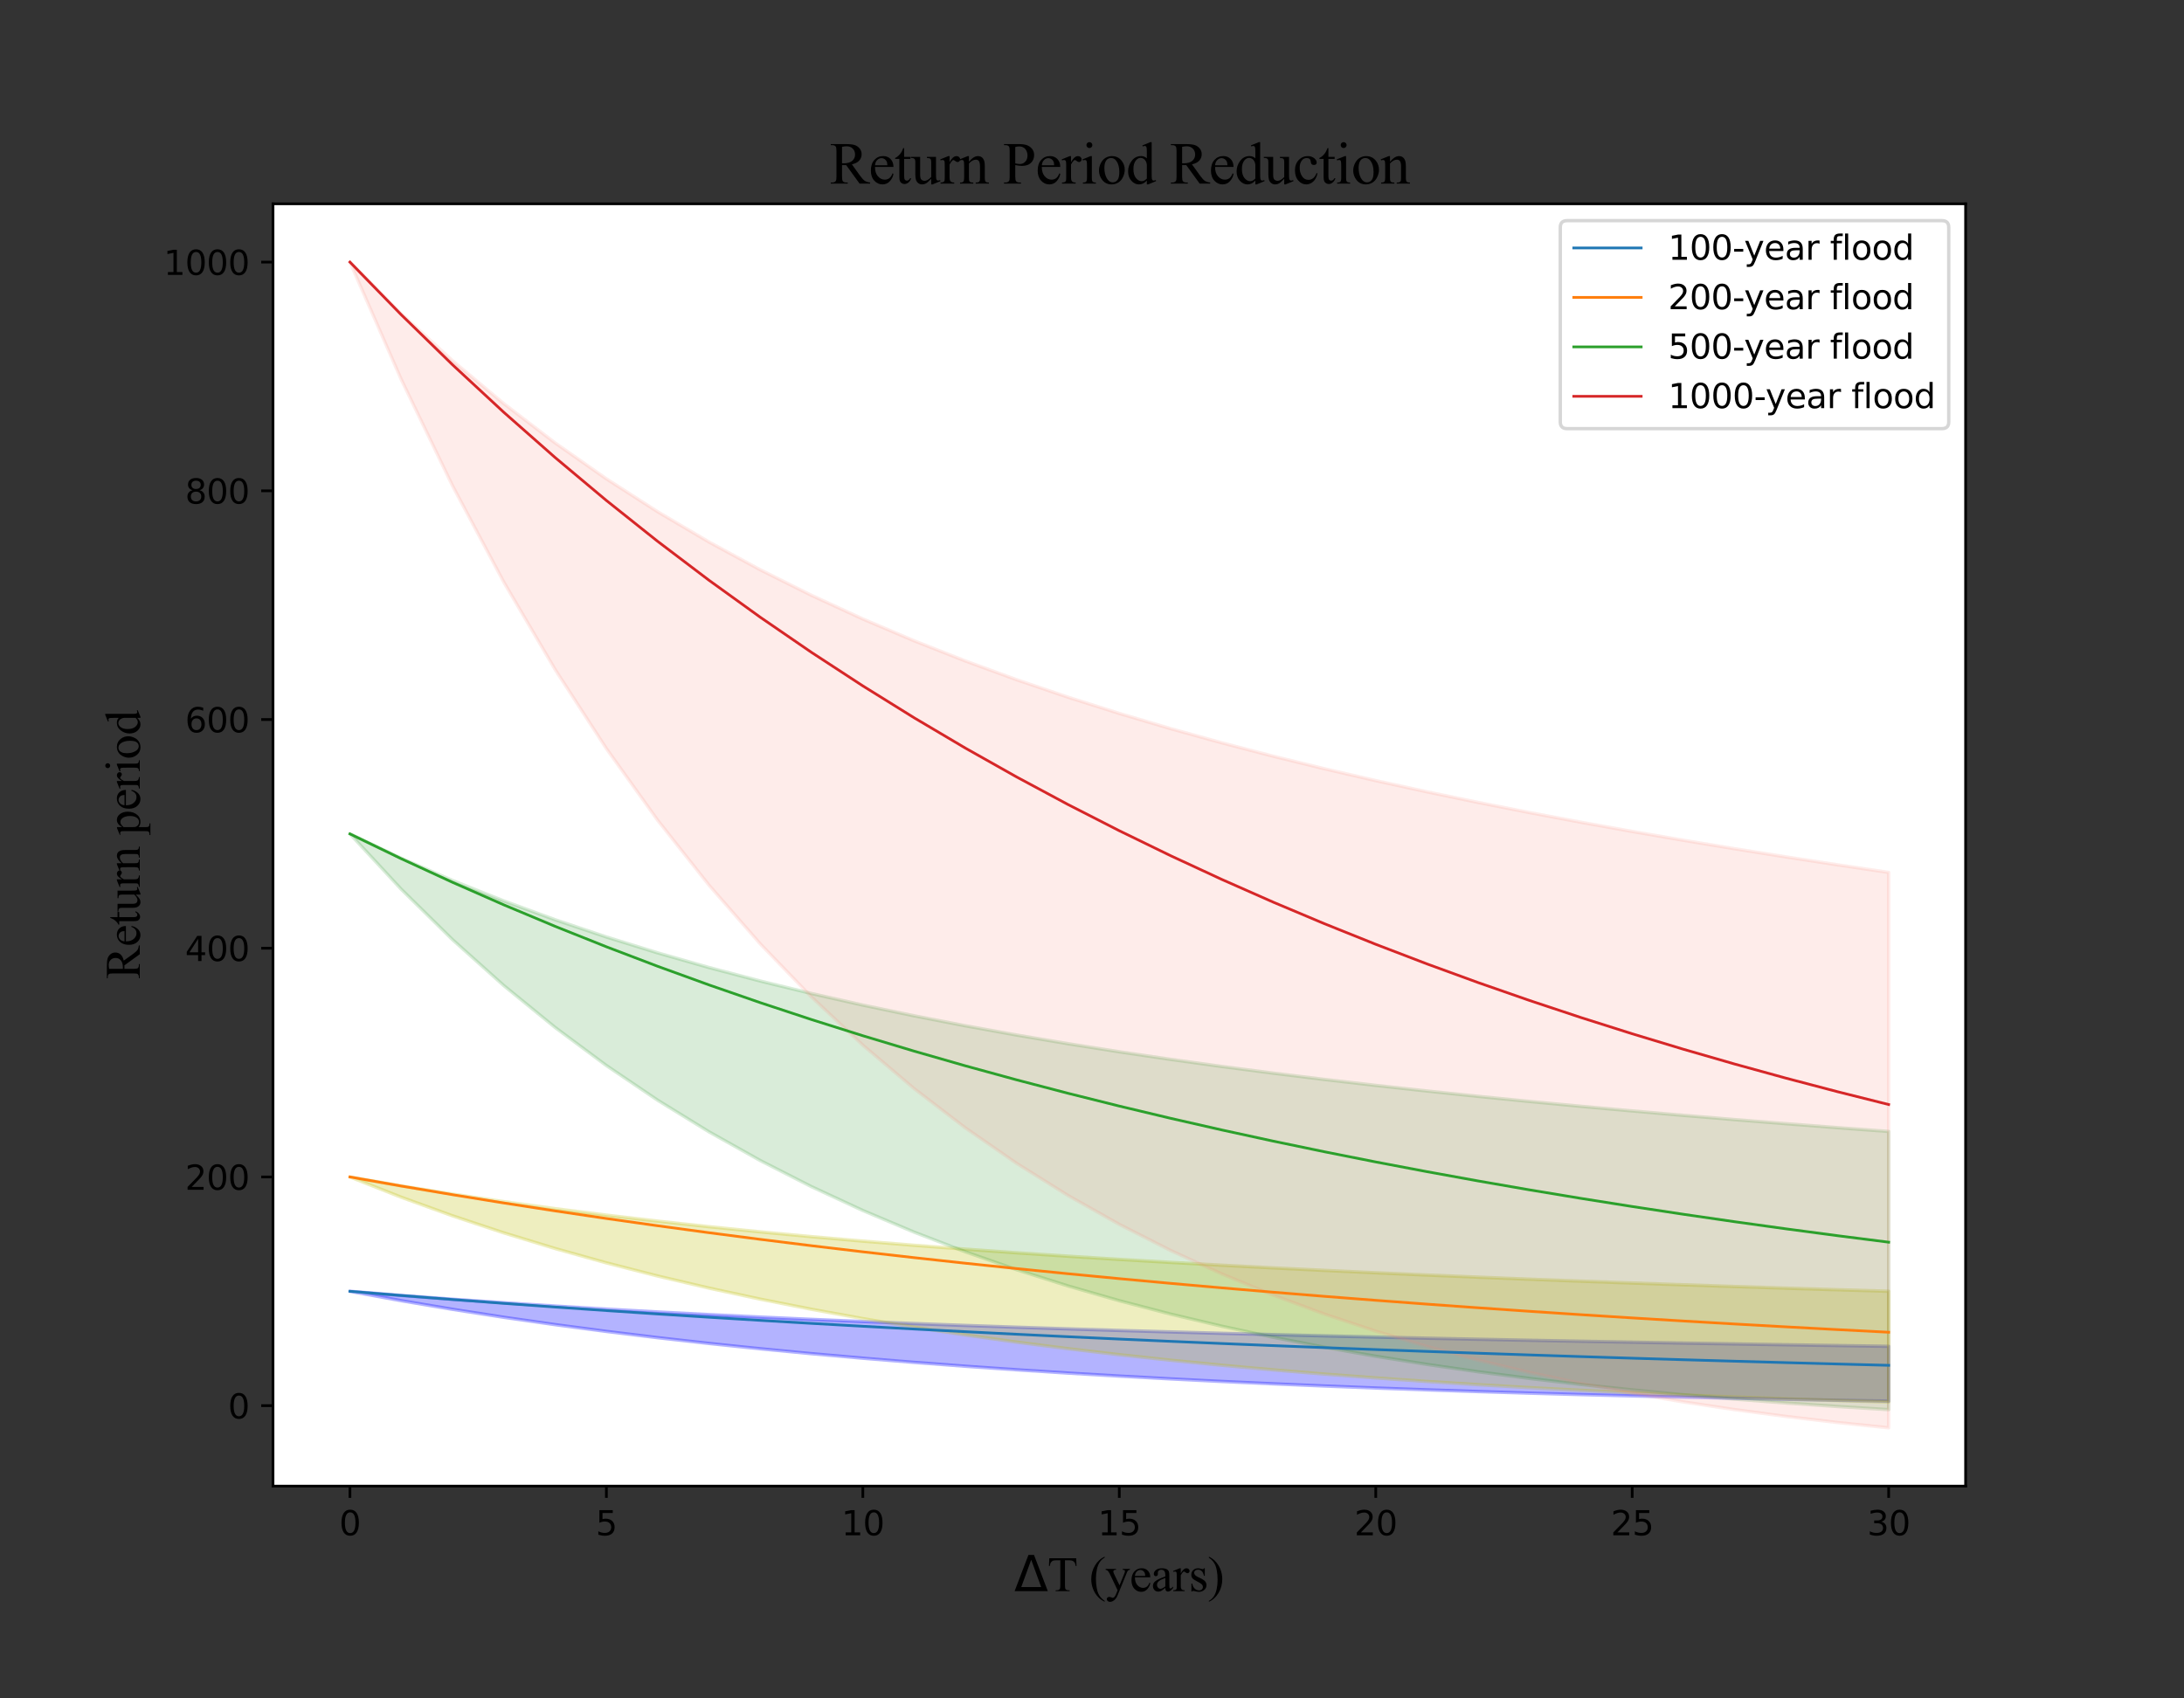 <?xml version="1.0" encoding="utf-8" standalone="no"?>
<!DOCTYPE svg PUBLIC "-//W3C//DTD SVG 1.1//EN"
  "http://www.w3.org/Graphics/SVG/1.1/DTD/svg11.dtd">
<svg height="504pt" version="1.1" viewBox="0 0 648 504" width="648pt" xmlns="http://www.w3.org/2000/svg" xmlns:xlink="http://www.w3.org/1999/xlink">
 <rect x="0" y="0" width="648" height="504" fill="#333333" stroke="none"/>
 <defs>
  <style type="text/css">*{stroke-linecap:butt;stroke-linejoin:round;}</style>
 </defs>
 <g id="figure_1">
  <g id="patch_1">
   <path d="M 0 504 
L 648 504 
L 648 0 
L 0 0 
z
" style="fill:none;"/>
  </g>
  <g id="axes_1">
   <g id="patch_2">
    <path d="M 81 441 
L 583.2 441 
L 583.2 60.48 
L 81 60.48 
z
" style="fill:#ffffff;"/>
   </g>
   <g id="PolyCollection_1">
    <defs>
     <path d="M 103.827 -120.803 
L 103.827 -120.803 
L 119.045 -118.023 
L 134.264 -115.459 
L 149.482 -113.094 
L 164.7 -110.913 
L 179.918 -108.901 
L 195.136 -107.044 
L 210.355 -105.332 
L 225.573 -103.752 
L 240.791 -102.295 
L 256.009 -100.951 
L 271.227 -99.711 
L 286.445 -98.567 
L 301.664 -97.512 
L 316.882 -96.539 
L 332.1 -95.642 
L 347.318 -94.815 
L 362.536 -94.053 
L 377.755 -93.35 
L 392.973 -92.703 
L 408.191 -92.106 
L 423.409 -91.557 
L 438.627 -91.051 
L 453.845 -90.586 
L 469.064 -90.158 
L 484.282 -89.764 
L 499.5 -89.402 
L 514.718 -89.07 
L 529.936 -88.764 
L 545.155 -88.484 
L 560.373 -88.227 
L 560.373 -104.481 
L 560.373 -104.481 
L 545.155 -104.708 
L 529.936 -104.943 
L 514.718 -105.188 
L 499.5 -105.442 
L 484.282 -105.707 
L 469.064 -105.983 
L 453.845 -106.272 
L 438.627 -106.575 
L 423.409 -106.893 
L 408.191 -107.226 
L 392.973 -107.578 
L 377.755 -107.948 
L 362.536 -108.339 
L 347.318 -108.753 
L 332.1 -109.191 
L 316.882 -109.656 
L 301.664 -110.151 
L 286.445 -110.677 
L 271.227 -111.237 
L 256.009 -111.835 
L 240.791 -112.474 
L 225.573 -113.158 
L 210.355 -113.89 
L 195.136 -114.675 
L 179.918 -115.519 
L 164.7 -116.425 
L 149.482 -117.4 
L 134.264 -118.45 
L 119.045 -119.582 
L 103.827 -120.803 
z
" id="mb4957d722b" style="stroke:#0000ff;stroke-opacity:0.3;"/>
    </defs>
    <g clip-path="url(#p653ead44ea)">
     <use style="fill:#0000ff;fill-opacity:0.3;stroke:#0000ff;stroke-opacity:0.3;" x="0" xlink:href="#mb4957d722b" y="504"/>
    </g>
   </g>
   <g id="PolyCollection_2">
    <defs>
     <path d="M 103.827 -154.738 
L 103.827 -154.738 
L 119.045 -148.722 
L 134.264 -143.204 
L 149.482 -138.143 
L 164.7 -133.501 
L 179.918 -129.243 
L 195.136 -125.338 
L 210.355 -121.756 
L 225.573 -118.472 
L 240.791 -115.46 
L 256.009 -112.699 
L 271.227 -110.168 
L 286.445 -107.848 
L 301.664 -105.722 
L 316.882 -103.774 
L 332.1 -101.99 
L 347.318 -100.357 
L 362.536 -98.861 
L 377.755 -97.493 
L 392.973 -96.241 
L 408.191 -95.097 
L 423.409 -94.051 
L 438.627 -93.096 
L 453.845 -92.224 
L 469.064 -91.428 
L 484.282 -90.703 
L 499.5 -90.043 
L 514.718 -89.442 
L 529.936 -88.896 
L 545.155 -88.399 
L 560.373 -87.949 
L 560.373 -120.816 
L 560.373 -120.816 
L 545.155 -121.269 
L 529.936 -121.739 
L 514.718 -122.227 
L 499.5 -122.734 
L 484.282 -123.263 
L 469.064 -123.815 
L 453.845 -124.393 
L 438.627 -124.999 
L 423.409 -125.636 
L 408.191 -126.305 
L 392.973 -127.012 
L 377.755 -127.758 
L 362.536 -128.547 
L 347.318 -129.385 
L 332.1 -130.274 
L 316.882 -131.221 
L 301.664 -132.23 
L 286.445 -133.308 
L 271.227 -134.461 
L 256.009 -135.696 
L 240.791 -137.021 
L 225.573 -138.445 
L 210.355 -139.977 
L 195.136 -141.627 
L 179.918 -143.407 
L 164.7 -145.33 
L 149.482 -147.408 
L 134.264 -149.658 
L 119.045 -152.095 
L 103.827 -154.738 
z
" id="m478b1452ab" style="stroke:#bfbf00;stroke-opacity:0.25;"/>
    </defs>
    <g clip-path="url(#p653ead44ea)">
     <use style="fill:#bfbf00;fill-opacity:0.25;stroke:#bfbf00;stroke-opacity:0.25;" x="0" xlink:href="#m478b1452ab" y="504"/>
    </g>
   </g>
   <g id="PolyCollection_3">
    <defs>
     <path d="M 103.827 -256.545 
L 103.827 -256.545 
L 119.045 -240.114 
L 134.264 -225.147 
L 149.482 -211.515 
L 164.7 -199.1 
L 179.918 -187.794 
L 195.136 -177.499 
L 210.355 -168.128 
L 225.573 -159.598 
L 240.791 -151.836 
L 256.009 -144.774 
L 271.227 -138.352 
L 286.445 -132.513 
L 301.664 -127.206 
L 316.882 -122.385 
L 332.1 -118.007 
L 347.318 -114.034 
L 362.536 -110.43 
L 377.755 -107.163 
L 392.973 -104.204 
L 408.191 -101.525 
L 423.409 -99.103 
L 438.627 -96.914 
L 453.845 -94.938 
L 469.064 -93.157 
L 484.282 -91.553 
L 499.5 -90.112 
L 514.718 -88.817 
L 529.936 -87.657 
L 545.155 -86.62 
L 560.373 -85.694 
L 560.373 -168.238 
L 560.373 -168.238 
L 545.155 -169.368 
L 529.936 -170.538 
L 514.718 -171.752 
L 499.5 -173.015 
L 484.282 -174.33 
L 469.064 -175.704 
L 453.845 -177.142 
L 438.627 -178.651 
L 423.409 -180.237 
L 408.191 -181.908 
L 392.973 -183.673 
L 377.755 -185.542 
L 362.536 -187.524 
L 347.318 -189.632 
L 332.1 -191.879 
L 316.882 -194.278 
L 301.664 -196.845 
L 286.445 -199.598 
L 271.227 -202.556 
L 256.009 -205.739 
L 240.791 -209.172 
L 225.573 -212.879 
L 210.355 -216.89 
L 195.136 -221.235 
L 179.918 -225.949 
L 164.7 -231.071 
L 149.482 -236.642 
L 134.264 -242.71 
L 119.045 -249.325 
L 103.827 -256.545 
z
" id="m15b327c7b4" style="stroke:#008000;stroke-opacity:0.15;"/>
    </defs>
    <g clip-path="url(#p653ead44ea)">
     <use style="fill:#008000;fill-opacity:0.15;stroke:#008000;stroke-opacity:0.15;" x="0" xlink:href="#m15b327c7b4" y="504"/>
    </g>
   </g>
   <g id="PolyCollection_4">
    <defs>
     <path d="M 103.827 -426.224 
L 103.827 -426.224 
L 119.045 -391.404 
L 134.264 -359.844 
L 149.482 -331.242 
L 164.7 -305.326 
L 179.918 -281.847 
L 195.136 -260.581 
L 210.355 -241.325 
L 225.573 -223.893 
L 240.791 -208.118 
L 256.009 -193.848 
L 271.227 -180.944 
L 286.445 -169.282 
L 301.664 -158.747 
L 316.882 -149.236 
L 332.1 -140.654 
L 347.318 -132.918 
L 362.536 -125.949 
L 377.755 -119.676 
L 392.973 -114.035 
L 408.191 -108.969 
L 423.409 -104.424 
L 438.627 -100.352 
L 453.845 -96.709 
L 469.064 -93.455 
L 484.282 -90.555 
L 499.5 -87.975 
L 514.718 -85.685 
L 529.936 -83.658 
L 545.155 -81.87 
L 560.373 -80.296 
L 560.373 -245.111 
L 560.373 -245.111 
L 545.155 -247.369 
L 529.936 -249.706 
L 514.718 -252.127 
L 499.5 -254.644 
L 484.282 -257.264 
L 469.064 -259.999 
L 453.845 -262.861 
L 438.627 -265.864 
L 423.409 -269.021 
L 408.191 -272.35 
L 392.973 -275.869 
L 377.755 -279.599 
L 362.536 -283.561 
L 347.318 -287.782 
L 332.1 -292.288 
L 316.882 -297.112 
L 301.664 -302.287 
L 286.445 -307.851 
L 271.227 -313.847 
L 256.009 -320.322 
L 240.791 -327.327 
L 225.573 -334.921 
L 210.355 -343.168 
L 195.136 -352.138 
L 179.918 -361.91 
L 164.7 -372.572 
L 149.482 -384.221 
L 134.264 -396.965 
L 119.045 -410.921 
L 103.827 -426.224 
z
" id="me552528d3c" style="stroke:#fa8072;stroke-opacity:0.15;"/>
    </defs>
    <g clip-path="url(#p653ead44ea)">
     <use style="fill:#fa8072;fill-opacity:0.15;stroke:#fa8072;stroke-opacity:0.15;" x="0" xlink:href="#me552528d3c" y="504"/>
    </g>
   </g>
   <g id="matplotlib.axis_1">
    <g id="xtick_1">
     <g id="line2d_1">
      <defs>
       <path d="M 0 0 
L 0 3.5 
" id="ma368cfa81a" style="stroke:#000000;stroke-width:0.8;"/>
      </defs>
      <g>
       <use style="stroke:#000000;stroke-width:0.8;" x="103.827" xlink:href="#ma368cfa81a" y="441"/>
      </g>
     </g>
     <g id="text_1">
      <!-- 0 -->
      <g transform="translate(100.646 455.598)scale(0.1 -0.1)">
       <defs>
        <path d="M 2034 4250 
Q 1547 4250 1301 3770 
Q 1056 3291 1056 2328 
Q 1056 1369 1301 889 
Q 1547 409 2034 409 
Q 2525 409 2770 889 
Q 3016 1369 3016 2328 
Q 3016 3291 2770 3770 
Q 2525 4250 2034 4250 
z
M 2034 4750 
Q 2819 4750 3233 4129 
Q 3647 3509 3647 2328 
Q 3647 1150 3233 529 
Q 2819 -91 2034 -91 
Q 1250 -91 836 529 
Q 422 1150 422 2328 
Q 422 3509 836 4129 
Q 1250 4750 2034 4750 
z
" id="DejaVuSans-30" transform="scale(0.016)"/>
       </defs>
       <use xlink:href="#DejaVuSans-30"/>
      </g>
     </g>
    </g>
    <g id="xtick_2">
     <g id="line2d_2">
      <g>
       <use style="stroke:#000000;stroke-width:0.8;" x="179.918" xlink:href="#ma368cfa81a" y="441"/>
      </g>
     </g>
     <g id="text_2">
      <!-- 5 -->
      <g transform="translate(176.737 455.598)scale(0.1 -0.1)">
       <defs>
        <path d="M 691 4666 
L 3169 4666 
L 3169 4134 
L 1269 4134 
L 1269 2991 
Q 1406 3038 1543 3061 
Q 1681 3084 1819 3084 
Q 2600 3084 3056 2656 
Q 3513 2228 3513 1497 
Q 3513 744 3044 326 
Q 2575 -91 1722 -91 
Q 1428 -91 1123 -41 
Q 819 9 494 109 
L 494 744 
Q 775 591 1075 516 
Q 1375 441 1709 441 
Q 2250 441 2565 725 
Q 2881 1009 2881 1497 
Q 2881 1984 2565 2268 
Q 2250 2553 1709 2553 
Q 1456 2553 1204 2497 
Q 953 2441 691 2322 
L 691 4666 
z
" id="DejaVuSans-35" transform="scale(0.016)"/>
       </defs>
       <use xlink:href="#DejaVuSans-35"/>
      </g>
     </g>
    </g>
    <g id="xtick_3">
     <g id="line2d_3">
      <g>
       <use style="stroke:#000000;stroke-width:0.8;" x="256.009" xlink:href="#ma368cfa81a" y="441"/>
      </g>
     </g>
     <g id="text_3">
      <!-- 10 -->
      <g transform="translate(249.647 455.598)scale(0.1 -0.1)">
       <defs>
        <path d="M 794 531 
L 1825 531 
L 1825 4091 
L 703 3866 
L 703 4441 
L 1819 4666 
L 2450 4666 
L 2450 531 
L 3481 531 
L 3481 0 
L 794 0 
L 794 531 
z
" id="DejaVuSans-31" transform="scale(0.016)"/>
       </defs>
       <use xlink:href="#DejaVuSans-31"/>
       <use x="63.623" xlink:href="#DejaVuSans-30"/>
      </g>
     </g>
    </g>
    <g id="xtick_4">
     <g id="line2d_4">
      <g>
       <use style="stroke:#000000;stroke-width:0.8;" x="332.1" xlink:href="#ma368cfa81a" y="441"/>
      </g>
     </g>
     <g id="text_4">
      <!-- 15 -->
      <g transform="translate(325.738 455.598)scale(0.1 -0.1)">
       <use xlink:href="#DejaVuSans-31"/>
       <use x="63.623" xlink:href="#DejaVuSans-35"/>
      </g>
     </g>
    </g>
    <g id="xtick_5">
     <g id="line2d_5">
      <g>
       <use style="stroke:#000000;stroke-width:0.8;" x="408.191" xlink:href="#ma368cfa81a" y="441"/>
      </g>
     </g>
     <g id="text_5">
      <!-- 20 -->
      <g transform="translate(401.828 455.598)scale(0.1 -0.1)">
       <defs>
        <path d="M 1228 531 
L 3431 531 
L 3431 0 
L 469 0 
L 469 531 
Q 828 903 1448 1529 
Q 2069 2156 2228 2338 
Q 2531 2678 2651 2914 
Q 2772 3150 2772 3378 
Q 2772 3750 2511 3984 
Q 2250 4219 1831 4219 
Q 1534 4219 1204 4116 
Q 875 4013 500 3803 
L 500 4441 
Q 881 4594 1212 4672 
Q 1544 4750 1819 4750 
Q 2544 4750 2975 4387 
Q 3406 4025 3406 3419 
Q 3406 3131 3298 2873 
Q 3191 2616 2906 2266 
Q 2828 2175 2409 1742 
Q 1991 1309 1228 531 
z
" id="DejaVuSans-32" transform="scale(0.016)"/>
       </defs>
       <use xlink:href="#DejaVuSans-32"/>
       <use x="63.623" xlink:href="#DejaVuSans-30"/>
      </g>
     </g>
    </g>
    <g id="xtick_6">
     <g id="line2d_6">
      <g>
       <use style="stroke:#000000;stroke-width:0.8;" x="484.282" xlink:href="#ma368cfa81a" y="441"/>
      </g>
     </g>
     <g id="text_6">
      <!-- 25 -->
      <g transform="translate(477.919 455.598)scale(0.1 -0.1)">
       <use xlink:href="#DejaVuSans-32"/>
       <use x="63.623" xlink:href="#DejaVuSans-35"/>
      </g>
     </g>
    </g>
    <g id="xtick_7">
     <g id="line2d_7">
      <g>
       <use style="stroke:#000000;stroke-width:0.8;" x="560.373" xlink:href="#ma368cfa81a" y="441"/>
      </g>
     </g>
     <g id="text_7">
      <!-- 30 -->
      <g transform="translate(554.01 455.598)scale(0.1 -0.1)">
       <defs>
        <path d="M 2597 2516 
Q 3050 2419 3304 2112 
Q 3559 1806 3559 1356 
Q 3559 666 3084 287 
Q 2609 -91 1734 -91 
Q 1441 -91 1130 -33 
Q 819 25 488 141 
L 488 750 
Q 750 597 1062 519 
Q 1375 441 1716 441 
Q 2309 441 2620 675 
Q 2931 909 2931 1356 
Q 2931 1769 2642 2001 
Q 2353 2234 1838 2234 
L 1294 2234 
L 1294 2753 
L 1863 2753 
Q 2328 2753 2575 2939 
Q 2822 3125 2822 3475 
Q 2822 3834 2567 4026 
Q 2313 4219 1838 4219 
Q 1578 4219 1281 4162 
Q 984 4106 628 3988 
L 628 4550 
Q 988 4650 1302 4700 
Q 1616 4750 1894 4750 
Q 2613 4750 3031 4423 
Q 3450 4097 3450 3541 
Q 3450 3153 3228 2886 
Q 3006 2619 2597 2516 
z
" id="DejaVuSans-33" transform="scale(0.016)"/>
       </defs>
       <use xlink:href="#DejaVuSans-33"/>
       <use x="63.623" xlink:href="#DejaVuSans-30"/>
      </g>
     </g>
    </g>
    <g id="text_8">
     <!-- $\Delta$T (years) -->
     <g transform="translate(300.924 472.19)scale(0.144 -0.144)">
      <defs>
       <path d="M 2188 4044 
L 906 525 
L 3472 525 
L 2188 4044 
z
M 50 0 
L 1831 4666 
L 2547 4666 
L 4325 0 
L 50 0 
z
" id="DejaVuSans-394" transform="scale(0.016)"/>
       <path d="M 3703 4238 
L 3750 3244 
L 3631 3244 
Q 3597 3506 3538 3619 
Q 3441 3800 3280 3886 
Q 3119 3972 2856 3972 
L 2259 3972 
L 2259 734 
Q 2259 344 2344 247 
Q 2463 116 2709 116 
L 2856 116 
L 2856 0 
L 1059 0 
L 1059 116 
L 1209 116 
Q 1478 116 1591 278 
Q 1659 378 1659 734 
L 1659 3972 
L 1150 3972 
Q 853 3972 728 3928 
Q 566 3869 450 3700 
Q 334 3531 313 3244 
L 194 3244 
L 244 4238 
L 3703 4238 
z
" id="TimesNewRomanPSMT-54" transform="scale(0.016)"/>
       <path id="TimesNewRomanPSMT-20" transform="scale(0.016)"/>
       <path d="M 1988 -1253 
L 1988 -1369 
Q 1516 -1131 1200 -813 
Q 750 -359 506 256 
Q 263 872 263 1534 
Q 263 2503 741 3301 
Q 1219 4100 1988 4444 
L 1988 4313 
Q 1603 4100 1356 3731 
Q 1109 3363 987 2797 
Q 866 2231 866 1616 
Q 866 947 969 400 
Q 1050 -31 1165 -292 
Q 1281 -553 1476 -793 
Q 1672 -1034 1988 -1253 
z
" id="TimesNewRomanPSMT-28" transform="scale(0.016)"/>
       <path d="M 38 2863 
L 1372 2863 
L 1372 2747 
L 1306 2747 
Q 1166 2747 1095 2686 
Q 1025 2625 1025 2534 
Q 1025 2413 1128 2197 
L 1825 753 
L 2466 2334 
Q 2519 2463 2519 2588 
Q 2519 2644 2497 2672 
Q 2472 2706 2419 2726 
Q 2366 2747 2231 2747 
L 2231 2863 
L 3163 2863 
L 3163 2747 
Q 3047 2734 2984 2696 
Q 2922 2659 2847 2556 
Q 2819 2513 2741 2316 
L 1575 -541 
Q 1406 -956 1132 -1168 
Q 859 -1381 606 -1381 
Q 422 -1381 303 -1275 
Q 184 -1169 184 -1031 
Q 184 -900 270 -820 
Q 356 -741 506 -741 
Q 609 -741 788 -809 
Q 913 -856 944 -856 
Q 1038 -856 1148 -759 
Q 1259 -663 1372 -384 
L 1575 113 
L 547 2272 
Q 500 2369 397 2513 
Q 319 2622 269 2659 
Q 197 2709 38 2747 
L 38 2863 
z
" id="TimesNewRomanPSMT-79" transform="scale(0.016)"/>
       <path d="M 681 1784 
Q 678 1147 991 784 
Q 1303 422 1725 422 
Q 2006 422 2214 576 
Q 2422 731 2563 1106 
L 2659 1044 
Q 2594 616 2278 264 
Q 1963 -88 1488 -88 
Q 972 -88 605 314 
Q 238 716 238 1394 
Q 238 2128 614 2539 
Q 991 2950 1559 2950 
Q 2041 2950 2350 2633 
Q 2659 2316 2659 1784 
L 681 1784 
z
M 681 1966 
L 2006 1966 
Q 1991 2241 1941 2353 
Q 1863 2528 1708 2628 
Q 1553 2728 1384 2728 
Q 1125 2728 920 2526 
Q 716 2325 681 1966 
z
" id="TimesNewRomanPSMT-65" transform="scale(0.016)"/>
       <path d="M 1822 413 
Q 1381 72 1269 19 
Q 1100 -59 909 -59 
Q 613 -59 420 144 
Q 228 347 228 678 
Q 228 888 322 1041 
Q 450 1253 767 1440 
Q 1084 1628 1822 1897 
L 1822 2009 
Q 1822 2438 1686 2597 
Q 1550 2756 1291 2756 
Q 1094 2756 978 2650 
Q 859 2544 859 2406 
L 866 2225 
Q 866 2081 792 2003 
Q 719 1925 600 1925 
Q 484 1925 411 2006 
Q 338 2088 338 2228 
Q 338 2497 613 2722 
Q 888 2947 1384 2947 
Q 1766 2947 2009 2819 
Q 2194 2722 2281 2516 
Q 2338 2381 2338 1966 
L 2338 994 
Q 2338 584 2353 492 
Q 2369 400 2405 369 
Q 2441 338 2488 338 
Q 2538 338 2575 359 
Q 2641 400 2828 588 
L 2828 413 
Q 2478 -56 2159 -56 
Q 2006 -56 1915 50 
Q 1825 156 1822 413 
z
M 1822 616 
L 1822 1706 
Q 1350 1519 1213 1441 
Q 966 1303 859 1153 
Q 753 1003 753 825 
Q 753 600 887 451 
Q 1022 303 1197 303 
Q 1434 303 1822 616 
z
" id="TimesNewRomanPSMT-61" transform="scale(0.016)"/>
       <path d="M 1038 2947 
L 1038 2303 
Q 1397 2947 1775 2947 
Q 1947 2947 2059 2842 
Q 2172 2738 2172 2600 
Q 2172 2478 2090 2393 
Q 2009 2309 1897 2309 
Q 1788 2309 1652 2417 
Q 1516 2525 1450 2525 
Q 1394 2525 1328 2463 
Q 1188 2334 1038 2041 
L 1038 669 
Q 1038 431 1097 309 
Q 1138 225 1241 169 
Q 1344 113 1538 113 
L 1538 0 
L 72 0 
L 72 113 
Q 291 113 397 181 
Q 475 231 506 341 
Q 522 394 522 644 
L 522 1753 
Q 522 2253 501 2348 
Q 481 2444 426 2487 
Q 372 2531 291 2531 
Q 194 2531 72 2484 
L 41 2597 
L 906 2947 
L 1038 2947 
z
" id="TimesNewRomanPSMT-72" transform="scale(0.016)"/>
       <path d="M 2050 2947 
L 2050 1972 
L 1947 1972 
Q 1828 2431 1642 2597 
Q 1456 2763 1169 2763 
Q 950 2763 815 2647 
Q 681 2531 681 2391 
Q 681 2216 781 2091 
Q 878 1963 1175 1819 
L 1631 1597 
Q 2266 1288 2266 781 
Q 2266 391 1970 151 
Q 1675 -88 1309 -88 
Q 1047 -88 709 6 
Q 606 38 541 38 
Q 469 38 428 -44 
L 325 -44 
L 325 978 
L 428 978 
Q 516 541 762 319 
Q 1009 97 1316 97 
Q 1531 97 1667 223 
Q 1803 350 1803 528 
Q 1803 744 1651 891 
Q 1500 1038 1047 1263 
Q 594 1488 453 1669 
Q 313 1847 313 2119 
Q 313 2472 555 2709 
Q 797 2947 1181 2947 
Q 1350 2947 1591 2875 
Q 1750 2828 1803 2828 
Q 1853 2828 1881 2850 
Q 1909 2872 1947 2947 
L 2050 2947 
z
" id="TimesNewRomanPSMT-73" transform="scale(0.016)"/>
       <path d="M 144 4313 
L 144 4444 
Q 619 4209 934 3891 
Q 1381 3434 1625 2820 
Q 1869 2206 1869 1541 
Q 1869 572 1392 -226 
Q 916 -1025 144 -1369 
L 144 -1253 
Q 528 -1038 776 -670 
Q 1025 -303 1145 264 
Q 1266 831 1266 1447 
Q 1266 2113 1163 2663 
Q 1084 3094 967 3353 
Q 850 3613 656 3853 
Q 463 4094 144 4313 
z
" id="TimesNewRomanPSMT-29" transform="scale(0.016)"/>
      </defs>
      <use transform="translate(0 0.094)" xlink:href="#DejaVuSans-394"/>
      <use transform="translate(68.408 0.094)" xlink:href="#TimesNewRomanPSMT-54"/>
      <use transform="translate(129.492 0.094)" xlink:href="#TimesNewRomanPSMT-20"/>
      <use transform="translate(154.492 0.094)" xlink:href="#TimesNewRomanPSMT-28"/>
      <use transform="translate(187.793 0.094)" xlink:href="#TimesNewRomanPSMT-79"/>
      <use transform="translate(237.793 0.094)" xlink:href="#TimesNewRomanPSMT-65"/>
      <use transform="translate(282.178 0.094)" xlink:href="#TimesNewRomanPSMT-61"/>
      <use transform="translate(326.562 0.094)" xlink:href="#TimesNewRomanPSMT-72"/>
      <use transform="translate(359.863 0.094)" xlink:href="#TimesNewRomanPSMT-73"/>
      <use transform="translate(398.779 0.094)" xlink:href="#TimesNewRomanPSMT-29"/>
     </g>
    </g>
   </g>
   <g id="matplotlib.axis_2">
    <g id="ytick_1">
     <g id="line2d_8">
      <defs>
       <path d="M 0 0 
L -3.5 0 
" id="mf6ff53ebd5" style="stroke:#000000;stroke-width:0.8;"/>
      </defs>
      <g>
       <use style="stroke:#000000;stroke-width:0.8;" x="81" xlink:href="#mf6ff53ebd5" y="417.133"/>
      </g>
     </g>
     <g id="text_9">
      <!-- 0 -->
      <g transform="translate(67.638 420.932)scale(0.1 -0.1)">
       <use xlink:href="#DejaVuSans-30"/>
      </g>
     </g>
    </g>
    <g id="ytick_2">
     <g id="line2d_9">
      <g>
       <use style="stroke:#000000;stroke-width:0.8;" x="81" xlink:href="#mf6ff53ebd5" y="349.262"/>
      </g>
     </g>
     <g id="text_10">
      <!-- 200 -->
      <g transform="translate(54.913 353.061)scale(0.1 -0.1)">
       <use xlink:href="#DejaVuSans-32"/>
       <use x="63.623" xlink:href="#DejaVuSans-30"/>
       <use x="127.246" xlink:href="#DejaVuSans-30"/>
      </g>
     </g>
    </g>
    <g id="ytick_3">
     <g id="line2d_10">
      <g>
       <use style="stroke:#000000;stroke-width:0.8;" x="81" xlink:href="#mf6ff53ebd5" y="281.39"/>
      </g>
     </g>
     <g id="text_11">
      <!-- 400 -->
      <g transform="translate(54.913 285.19)scale(0.1 -0.1)">
       <defs>
        <path d="M 2419 4116 
L 825 1625 
L 2419 1625 
L 2419 4116 
z
M 2253 4666 
L 3047 4666 
L 3047 1625 
L 3713 1625 
L 3713 1100 
L 3047 1100 
L 3047 0 
L 2419 0 
L 2419 1100 
L 313 1100 
L 313 1709 
L 2253 4666 
z
" id="DejaVuSans-34" transform="scale(0.016)"/>
       </defs>
       <use xlink:href="#DejaVuSans-34"/>
       <use x="63.623" xlink:href="#DejaVuSans-30"/>
       <use x="127.246" xlink:href="#DejaVuSans-30"/>
      </g>
     </g>
    </g>
    <g id="ytick_4">
     <g id="line2d_11">
      <g>
       <use style="stroke:#000000;stroke-width:0.8;" x="81" xlink:href="#mf6ff53ebd5" y="213.519"/>
      </g>
     </g>
     <g id="text_12">
      <!-- 600 -->
      <g transform="translate(54.913 217.318)scale(0.1 -0.1)">
       <defs>
        <path d="M 2113 2584 
Q 1688 2584 1439 2293 
Q 1191 2003 1191 1497 
Q 1191 994 1439 701 
Q 1688 409 2113 409 
Q 2538 409 2786 701 
Q 3034 994 3034 1497 
Q 3034 2003 2786 2293 
Q 2538 2584 2113 2584 
z
M 3366 4563 
L 3366 3988 
Q 3128 4100 2886 4159 
Q 2644 4219 2406 4219 
Q 1781 4219 1451 3797 
Q 1122 3375 1075 2522 
Q 1259 2794 1537 2939 
Q 1816 3084 2150 3084 
Q 2853 3084 3261 2657 
Q 3669 2231 3669 1497 
Q 3669 778 3244 343 
Q 2819 -91 2113 -91 
Q 1303 -91 875 529 
Q 447 1150 447 2328 
Q 447 3434 972 4092 
Q 1497 4750 2381 4750 
Q 2619 4750 2861 4703 
Q 3103 4656 3366 4563 
z
" id="DejaVuSans-36" transform="scale(0.016)"/>
       </defs>
       <use xlink:href="#DejaVuSans-36"/>
       <use x="63.623" xlink:href="#DejaVuSans-30"/>
       <use x="127.246" xlink:href="#DejaVuSans-30"/>
      </g>
     </g>
    </g>
    <g id="ytick_5">
     <g id="line2d_12">
      <g>
       <use style="stroke:#000000;stroke-width:0.8;" x="81" xlink:href="#mf6ff53ebd5" y="145.648"/>
      </g>
     </g>
     <g id="text_13">
      <!-- 800 -->
      <g transform="translate(54.913 149.447)scale(0.1 -0.1)">
       <defs>
        <path d="M 2034 2216 
Q 1584 2216 1326 1975 
Q 1069 1734 1069 1313 
Q 1069 891 1326 650 
Q 1584 409 2034 409 
Q 2484 409 2743 651 
Q 3003 894 3003 1313 
Q 3003 1734 2745 1975 
Q 2488 2216 2034 2216 
z
M 1403 2484 
Q 997 2584 770 2862 
Q 544 3141 544 3541 
Q 544 4100 942 4425 
Q 1341 4750 2034 4750 
Q 2731 4750 3128 4425 
Q 3525 4100 3525 3541 
Q 3525 3141 3298 2862 
Q 3072 2584 2669 2484 
Q 3125 2378 3379 2068 
Q 3634 1759 3634 1313 
Q 3634 634 3220 271 
Q 2806 -91 2034 -91 
Q 1263 -91 848 271 
Q 434 634 434 1313 
Q 434 1759 690 2068 
Q 947 2378 1403 2484 
z
M 1172 3481 
Q 1172 3119 1398 2916 
Q 1625 2713 2034 2713 
Q 2441 2713 2670 2916 
Q 2900 3119 2900 3481 
Q 2900 3844 2670 4047 
Q 2441 4250 2034 4250 
Q 1625 4250 1398 4047 
Q 1172 3844 1172 3481 
z
" id="DejaVuSans-38" transform="scale(0.016)"/>
       </defs>
       <use xlink:href="#DejaVuSans-38"/>
       <use x="63.623" xlink:href="#DejaVuSans-30"/>
       <use x="127.246" xlink:href="#DejaVuSans-30"/>
      </g>
     </g>
    </g>
    <g id="ytick_6">
     <g id="line2d_13">
      <g>
       <use style="stroke:#000000;stroke-width:0.8;" x="81" xlink:href="#mf6ff53ebd5" y="77.776"/>
      </g>
     </g>
     <g id="text_14">
      <!-- 1000 -->
      <g transform="translate(48.55 81.576)scale(0.1 -0.1)">
       <use xlink:href="#DejaVuSans-31"/>
       <use x="63.623" xlink:href="#DejaVuSans-30"/>
       <use x="127.246" xlink:href="#DejaVuSans-30"/>
       <use x="190.869" xlink:href="#DejaVuSans-30"/>
      </g>
     </g>
    </g>
    <g id="text_15">
     <!-- Return period -->
     <g transform="translate(41.47 290.53)rotate(-90)scale(0.144 -0.144)">
      <defs>
       <path d="M 4325 0 
L 3194 0 
L 1759 1981 
Q 1600 1975 1500 1975 
Q 1459 1975 1412 1976 
Q 1366 1978 1316 1981 
L 1316 750 
Q 1316 350 1403 253 
Q 1522 116 1759 116 
L 1925 116 
L 1925 0 
L 109 0 
L 109 116 
L 269 116 
Q 538 116 653 291 
Q 719 388 719 750 
L 719 3488 
Q 719 3888 631 3984 
Q 509 4122 269 4122 
L 109 4122 
L 109 4238 
L 1653 4238 
Q 2328 4238 2648 4139 
Q 2969 4041 3192 3777 
Q 3416 3513 3416 3147 
Q 3416 2756 3161 2468 
Q 2906 2181 2372 2063 
L 3247 847 
Q 3547 428 3762 290 
Q 3978 153 4325 116 
L 4325 0 
z
M 1316 2178 
Q 1375 2178 1419 2176 
Q 1463 2175 1491 2175 
Q 2097 2175 2405 2437 
Q 2713 2700 2713 3106 
Q 2713 3503 2464 3751 
Q 2216 4000 1806 4000 
Q 1625 4000 1316 3941 
L 1316 2178 
z
" id="TimesNewRomanPSMT-52" transform="scale(0.016)"/>
       <path d="M 1031 3803 
L 1031 2863 
L 1700 2863 
L 1700 2644 
L 1031 2644 
L 1031 788 
Q 1031 509 1111 412 
Q 1191 316 1316 316 
Q 1419 316 1516 380 
Q 1613 444 1666 569 
L 1788 569 
Q 1678 263 1478 108 
Q 1278 -47 1066 -47 
Q 922 -47 784 33 
Q 647 113 581 261 
Q 516 409 516 719 
L 516 2644 
L 63 2644 
L 63 2747 
Q 234 2816 414 2980 
Q 594 3144 734 3369 
Q 806 3488 934 3803 
L 1031 3803 
z
" id="TimesNewRomanPSMT-74" transform="scale(0.016)"/>
       <path d="M 2709 2863 
L 2709 1128 
Q 2709 631 2732 520 
Q 2756 409 2807 365 
Q 2859 322 2928 322 
Q 3025 322 3147 375 
L 3191 266 
L 2334 -88 
L 2194 -88 
L 2194 519 
Q 1825 119 1631 15 
Q 1438 -88 1222 -88 
Q 981 -88 804 51 
Q 628 191 559 409 
Q 491 628 491 1028 
L 491 2306 
Q 491 2509 447 2587 
Q 403 2666 317 2708 
Q 231 2750 6 2747 
L 6 2863 
L 1009 2863 
L 1009 947 
Q 1009 547 1148 422 
Q 1288 297 1484 297 
Q 1619 297 1789 381 
Q 1959 466 2194 703 
L 2194 2325 
Q 2194 2569 2105 2655 
Q 2016 2741 1734 2747 
L 1734 2863 
L 2709 2863 
z
" id="TimesNewRomanPSMT-75" transform="scale(0.016)"/>
       <path d="M 1034 2341 
Q 1538 2947 1994 2947 
Q 2228 2947 2397 2830 
Q 2566 2713 2666 2444 
Q 2734 2256 2734 1869 
L 2734 647 
Q 2734 375 2778 278 
Q 2813 200 2889 156 
Q 2966 113 3172 113 
L 3172 0 
L 1756 0 
L 1756 113 
L 1816 113 
Q 2016 113 2095 173 
Q 2175 234 2206 353 
Q 2219 400 2219 647 
L 2219 1819 
Q 2219 2209 2117 2386 
Q 2016 2563 1775 2563 
Q 1403 2563 1034 2156 
L 1034 647 
Q 1034 356 1069 288 
Q 1113 197 1189 155 
Q 1266 113 1500 113 
L 1500 0 
L 84 0 
L 84 113 
L 147 113 
Q 366 113 442 223 
Q 519 334 519 647 
L 519 1709 
Q 519 2225 495 2337 
Q 472 2450 423 2490 
Q 375 2531 294 2531 
Q 206 2531 84 2484 
L 38 2597 
L 900 2947 
L 1034 2947 
L 1034 2341 
z
" id="TimesNewRomanPSMT-6e" transform="scale(0.016)"/>
       <path d="M -6 2578 
L 875 2934 
L 994 2934 
L 994 2266 
Q 1216 2644 1439 2795 
Q 1663 2947 1909 2947 
Q 2341 2947 2628 2609 
Q 2981 2197 2981 1534 
Q 2981 794 2556 309 
Q 2206 -88 1675 -88 
Q 1444 -88 1275 -22 
Q 1150 25 994 166 
L 994 -706 
Q 994 -1000 1030 -1079 
Q 1066 -1159 1155 -1206 
Q 1244 -1253 1478 -1253 
L 1478 -1369 
L -22 -1369 
L -22 -1253 
L 56 -1253 
Q 228 -1256 350 -1188 
Q 409 -1153 442 -1076 
Q 475 -1000 475 -688 
L 475 2019 
Q 475 2297 450 2372 
Q 425 2447 370 2484 
Q 316 2522 222 2522 
Q 147 2522 31 2478 
L -6 2578 
z
M 994 2081 
L 994 1013 
Q 994 666 1022 556 
Q 1066 375 1236 237 
Q 1406 100 1666 100 
Q 1978 100 2172 344 
Q 2425 663 2425 1241 
Q 2425 1897 2138 2250 
Q 1938 2494 1663 2494 
Q 1513 2494 1366 2419 
Q 1253 2363 994 2081 
z
" id="TimesNewRomanPSMT-70" transform="scale(0.016)"/>
       <path d="M 928 4444 
Q 1059 4444 1151 4351 
Q 1244 4259 1244 4128 
Q 1244 3997 1151 3903 
Q 1059 3809 928 3809 
Q 797 3809 703 3903 
Q 609 3997 609 4128 
Q 609 4259 701 4351 
Q 794 4444 928 4444 
z
M 1188 2947 
L 1188 647 
Q 1188 378 1227 289 
Q 1266 200 1342 156 
Q 1419 113 1622 113 
L 1622 0 
L 231 0 
L 231 113 
Q 441 113 512 153 
Q 584 194 626 287 
Q 669 381 669 647 
L 669 1750 
Q 669 2216 641 2353 
Q 619 2453 572 2492 
Q 525 2531 444 2531 
Q 356 2531 231 2484 
L 188 2597 
L 1050 2947 
L 1188 2947 
z
" id="TimesNewRomanPSMT-69" transform="scale(0.016)"/>
       <path d="M 1600 2947 
Q 2250 2947 2644 2453 
Q 2978 2031 2978 1484 
Q 2978 1100 2793 706 
Q 2609 313 2286 112 
Q 1963 -88 1566 -88 
Q 919 -88 538 428 
Q 216 863 216 1403 
Q 216 1797 411 2186 
Q 606 2575 925 2761 
Q 1244 2947 1600 2947 
z
M 1503 2744 
Q 1338 2744 1170 2645 
Q 1003 2547 900 2300 
Q 797 2053 797 1666 
Q 797 1041 1045 587 
Q 1294 134 1700 134 
Q 2003 134 2200 384 
Q 2397 634 2397 1244 
Q 2397 2006 2069 2444 
Q 1847 2744 1503 2744 
z
" id="TimesNewRomanPSMT-6f" transform="scale(0.016)"/>
       <path d="M 2222 322 
Q 2013 103 1813 7 
Q 1613 -88 1381 -88 
Q 913 -88 563 304 
Q 213 697 213 1313 
Q 213 1928 600 2439 
Q 988 2950 1597 2950 
Q 1975 2950 2222 2709 
L 2222 3238 
Q 2222 3728 2198 3840 
Q 2175 3953 2125 3993 
Q 2075 4034 2000 4034 
Q 1919 4034 1784 3984 
L 1744 4094 
L 2597 4444 
L 2738 4444 
L 2738 1134 
Q 2738 631 2761 520 
Q 2784 409 2836 365 
Q 2888 322 2956 322 
Q 3041 322 3181 375 
L 3216 266 
L 2366 -88 
L 2222 -88 
L 2222 322 
z
M 2222 541 
L 2222 2016 
Q 2203 2228 2109 2403 
Q 2016 2578 1861 2667 
Q 1706 2756 1559 2756 
Q 1284 2756 1069 2509 
Q 784 2184 784 1559 
Q 784 928 1059 592 
Q 1334 256 1672 256 
Q 1956 256 2222 541 
z
" id="TimesNewRomanPSMT-64" transform="scale(0.016)"/>
      </defs>
      <use xlink:href="#TimesNewRomanPSMT-52"/>
      <use x="66.699" xlink:href="#TimesNewRomanPSMT-65"/>
      <use x="111.084" xlink:href="#TimesNewRomanPSMT-74"/>
      <use x="138.867" xlink:href="#TimesNewRomanPSMT-75"/>
      <use x="188.867" xlink:href="#TimesNewRomanPSMT-72"/>
      <use x="222.168" xlink:href="#TimesNewRomanPSMT-6e"/>
      <use x="272.168" xlink:href="#TimesNewRomanPSMT-20"/>
      <use x="297.168" xlink:href="#TimesNewRomanPSMT-70"/>
      <use x="347.168" xlink:href="#TimesNewRomanPSMT-65"/>
      <use x="391.553" xlink:href="#TimesNewRomanPSMT-72"/>
      <use x="424.854" xlink:href="#TimesNewRomanPSMT-69"/>
      <use x="452.637" xlink:href="#TimesNewRomanPSMT-6f"/>
      <use x="502.637" xlink:href="#TimesNewRomanPSMT-64"/>
     </g>
    </g>
   </g>
   <g id="line2d_14">
    <path clip-path="url(#p653ead44ea)" d="M 103.827 383.197 
L 119.045 384.439 
L 134.264 385.63 
L 149.482 386.772 
L 164.7 387.868 
L 179.918 388.919 
L 195.136 389.928 
L 210.355 390.895 
L 225.573 391.824 
L 240.791 392.716 
L 256.009 393.572 
L 271.227 394.394 
L 286.445 395.184 
L 301.664 395.942 
L 316.882 396.671 
L 332.1 397.371 
L 347.318 398.044 
L 362.536 398.69 
L 377.755 399.312 
L 392.973 399.91 
L 408.191 400.484 
L 423.409 401.037 
L 438.627 401.569 
L 453.845 402.08 
L 469.064 402.572 
L 484.282 403.046 
L 499.5 403.502 
L 514.718 403.94 
L 529.936 404.363 
L 545.155 404.77 
L 560.373 405.161 
" style="fill:none;stroke:#1f77b4;stroke-linecap:square;stroke-width:0.8;"/>
   </g>
   <g id="line2d_15">
    <path clip-path="url(#p653ead44ea)" d="M 103.827 349.262 
L 119.045 351.953 
L 134.264 354.527 
L 149.482 356.988 
L 164.7 359.342 
L 179.918 361.594 
L 195.136 363.748 
L 210.355 365.81 
L 225.573 367.783 
L 240.791 369.672 
L 256.009 371.481 
L 271.227 373.212 
L 286.445 374.871 
L 301.664 376.46 
L 316.882 377.982 
L 332.1 379.44 
L 347.318 380.837 
L 362.536 382.177 
L 377.755 383.461 
L 392.973 384.692 
L 408.191 385.873 
L 423.409 387.005 
L 438.627 388.091 
L 453.845 389.133 
L 469.064 390.133 
L 484.282 391.092 
L 499.5 392.013 
L 514.718 392.898 
L 529.936 393.746 
L 545.155 394.562 
L 560.373 395.345 
" style="fill:none;stroke:#ff7f0e;stroke-linecap:square;stroke-width:0.8;"/>
   </g>
   <g id="line2d_16">
    <path clip-path="url(#p653ead44ea)" d="M 103.827 247.455 
L 119.045 254.817 
L 134.264 261.833 
L 149.482 268.517 
L 164.7 274.889 
L 179.918 280.962 
L 195.136 286.752 
L 210.355 292.274 
L 225.573 297.54 
L 240.791 302.563 
L 256.009 307.355 
L 271.227 311.928 
L 286.445 316.292 
L 301.664 320.458 
L 316.882 324.435 
L 332.1 328.232 
L 347.318 331.858 
L 362.536 335.322 
L 377.755 338.63 
L 392.973 341.792 
L 408.191 344.813 
L 423.409 347.7 
L 438.627 350.46 
L 453.845 353.099 
L 469.064 355.622 
L 484.282 358.036 
L 499.5 360.344 
L 514.718 362.553 
L 529.936 364.666 
L 545.155 366.688 
L 560.373 368.624 
" style="fill:none;stroke:#2ca02c;stroke-linecap:square;stroke-width:0.8;"/>
   </g>
   <g id="line2d_17">
    <path clip-path="url(#p653ead44ea)" d="M 103.827 77.776 
L 119.045 93.397 
L 134.264 108.242 
L 149.482 122.353 
L 164.7 135.767 
L 179.918 148.522 
L 195.136 160.652 
L 210.355 172.189 
L 225.573 183.165 
L 240.791 193.607 
L 256.009 203.545 
L 271.227 213.004 
L 286.445 222.008 
L 301.664 230.581 
L 316.882 238.745 
L 332.1 246.521 
L 347.318 253.928 
L 362.536 260.985 
L 377.755 267.709 
L 392.973 274.119 
L 408.191 280.228 
L 423.409 286.052 
L 438.627 291.606 
L 453.845 296.903 
L 469.064 301.956 
L 484.282 306.776 
L 499.5 311.375 
L 514.718 315.765 
L 529.936 319.954 
L 545.155 323.954 
L 560.373 327.773 
" style="fill:none;stroke:#d62728;stroke-linecap:square;stroke-width:0.8;"/>
   </g>
   <g id="patch_3">
    <path d="M 81 441 
L 81 60.48 
" style="fill:none;stroke:#000000;stroke-linecap:square;stroke-linejoin:miter;stroke-width:0.8;"/>
   </g>
   <g id="patch_4">
    <path d="M 583.2 441 
L 583.2 60.48 
" style="fill:none;stroke:#000000;stroke-linecap:square;stroke-linejoin:miter;stroke-width:0.8;"/>
   </g>
   <g id="patch_5">
    <path d="M 81 441 
L 583.2 441 
" style="fill:none;stroke:#000000;stroke-linecap:square;stroke-linejoin:miter;stroke-width:0.8;"/>
   </g>
   <g id="patch_6">
    <path d="M 81 60.48 
L 583.2 60.48 
" style="fill:none;stroke:#000000;stroke-linecap:square;stroke-linejoin:miter;stroke-width:0.8;"/>
   </g>
   <g id="text_16">
    <!-- Return Period Reduction -->
    <g transform="translate(246.193 54.48)scale(0.173 -0.173)">
     <defs>
      <path d="M 1313 1984 
L 1313 750 
Q 1313 350 1400 253 
Q 1519 116 1759 116 
L 1922 116 
L 1922 0 
L 106 0 
L 106 116 
L 266 116 
Q 534 116 650 291 
Q 713 388 713 750 
L 713 3488 
Q 713 3888 628 3984 
Q 506 4122 266 4122 
L 106 4122 
L 106 4238 
L 1659 4238 
Q 2228 4238 2556 4120 
Q 2884 4003 3109 3725 
Q 3334 3447 3334 3066 
Q 3334 2547 2992 2222 
Q 2650 1897 2025 1897 
Q 1872 1897 1694 1919 
Q 1516 1941 1313 1984 
z
M 1313 2163 
Q 1478 2131 1606 2115 
Q 1734 2100 1825 2100 
Q 2150 2100 2386 2351 
Q 2622 2603 2622 3003 
Q 2622 3278 2509 3514 
Q 2397 3750 2190 3867 
Q 1984 3984 1722 3984 
Q 1563 3984 1313 3925 
L 1313 2163 
z
" id="TimesNewRomanPSMT-50" transform="scale(0.016)"/>
      <path d="M 2631 1088 
Q 2516 522 2178 217 
Q 1841 -88 1431 -88 
Q 944 -88 581 321 
Q 219 731 219 1428 
Q 219 2103 620 2525 
Q 1022 2947 1584 2947 
Q 2006 2947 2278 2723 
Q 2550 2500 2550 2259 
Q 2550 2141 2473 2067 
Q 2397 1994 2259 1994 
Q 2075 1994 1981 2113 
Q 1928 2178 1911 2362 
Q 1894 2547 1784 2644 
Q 1675 2738 1481 2738 
Q 1169 2738 978 2506 
Q 725 2200 725 1697 
Q 725 1184 976 792 
Q 1228 400 1656 400 
Q 1963 400 2206 609 
Q 2378 753 2541 1131 
L 2631 1088 
z
" id="TimesNewRomanPSMT-63" transform="scale(0.016)"/>
     </defs>
     <use xlink:href="#TimesNewRomanPSMT-52"/>
     <use x="66.699" xlink:href="#TimesNewRomanPSMT-65"/>
     <use x="111.084" xlink:href="#TimesNewRomanPSMT-74"/>
     <use x="138.867" xlink:href="#TimesNewRomanPSMT-75"/>
     <use x="188.867" xlink:href="#TimesNewRomanPSMT-72"/>
     <use x="222.168" xlink:href="#TimesNewRomanPSMT-6e"/>
     <use x="272.168" xlink:href="#TimesNewRomanPSMT-20"/>
     <use x="297.168" xlink:href="#TimesNewRomanPSMT-50"/>
     <use x="352.783" xlink:href="#TimesNewRomanPSMT-65"/>
     <use x="397.168" xlink:href="#TimesNewRomanPSMT-72"/>
     <use x="430.469" xlink:href="#TimesNewRomanPSMT-69"/>
     <use x="458.252" xlink:href="#TimesNewRomanPSMT-6f"/>
     <use x="508.252" xlink:href="#TimesNewRomanPSMT-64"/>
     <use x="558.252" xlink:href="#TimesNewRomanPSMT-20"/>
     <use x="583.252" xlink:href="#TimesNewRomanPSMT-52"/>
     <use x="649.951" xlink:href="#TimesNewRomanPSMT-65"/>
     <use x="694.336" xlink:href="#TimesNewRomanPSMT-64"/>
     <use x="744.336" xlink:href="#TimesNewRomanPSMT-75"/>
     <use x="794.336" xlink:href="#TimesNewRomanPSMT-63"/>
     <use x="838.721" xlink:href="#TimesNewRomanPSMT-74"/>
     <use x="866.504" xlink:href="#TimesNewRomanPSMT-69"/>
     <use x="894.287" xlink:href="#TimesNewRomanPSMT-6f"/>
     <use x="944.287" xlink:href="#TimesNewRomanPSMT-6e"/>
    </g>
   </g>
   <g id="legend_1">
    <g id="patch_7">
     <path d="M 464.944 127.192 
L 576.2 127.192 
Q 578.2 127.192 578.2 125.192 
L 578.2 67.48 
Q 578.2 65.48 576.2 65.48 
L 464.944 65.48 
Q 462.944 65.48 462.944 67.48 
L 462.944 125.192 
Q 462.944 127.192 464.944 127.192 
z
" style="fill:#ffffff;opacity:0.8;stroke:#cccccc;stroke-linejoin:miter;"/>
    </g>
    <g id="line2d_18">
     <path d="M 466.944 73.578 
L 486.944 73.578 
" style="fill:none;stroke:#1f77b4;stroke-linecap:square;stroke-width:0.8;"/>
    </g>
    <g id="line2d_19"/>
    <g id="text_17">
     <!-- 100-year flood -->
     <g transform="translate(494.944 77.078)scale(0.1 -0.1)">
      <defs>
       <path d="M 313 2009 
L 1997 2009 
L 1997 1497 
L 313 1497 
L 313 2009 
z
" id="DejaVuSans-2d" transform="scale(0.016)"/>
       <path d="M 2059 -325 
Q 1816 -950 1584 -1140 
Q 1353 -1331 966 -1331 
L 506 -1331 
L 506 -850 
L 844 -850 
Q 1081 -850 1212 -737 
Q 1344 -625 1503 -206 
L 1606 56 
L 191 3500 
L 800 3500 
L 1894 763 
L 2988 3500 
L 3597 3500 
L 2059 -325 
z
" id="DejaVuSans-79" transform="scale(0.016)"/>
       <path d="M 3597 1894 
L 3597 1613 
L 953 1613 
Q 991 1019 1311 708 
Q 1631 397 2203 397 
Q 2534 397 2845 478 
Q 3156 559 3463 722 
L 3463 178 
Q 3153 47 2828 -22 
Q 2503 -91 2169 -91 
Q 1331 -91 842 396 
Q 353 884 353 1716 
Q 353 2575 817 3079 
Q 1281 3584 2069 3584 
Q 2775 3584 3186 3129 
Q 3597 2675 3597 1894 
z
M 3022 2063 
Q 3016 2534 2758 2815 
Q 2500 3097 2075 3097 
Q 1594 3097 1305 2825 
Q 1016 2553 972 2059 
L 3022 2063 
z
" id="DejaVuSans-65" transform="scale(0.016)"/>
       <path d="M 2194 1759 
Q 1497 1759 1228 1600 
Q 959 1441 959 1056 
Q 959 750 1161 570 
Q 1363 391 1709 391 
Q 2188 391 2477 730 
Q 2766 1069 2766 1631 
L 2766 1759 
L 2194 1759 
z
M 3341 1997 
L 3341 0 
L 2766 0 
L 2766 531 
Q 2569 213 2275 61 
Q 1981 -91 1556 -91 
Q 1019 -91 701 211 
Q 384 513 384 1019 
Q 384 1609 779 1909 
Q 1175 2209 1959 2209 
L 2766 2209 
L 2766 2266 
Q 2766 2663 2505 2880 
Q 2244 3097 1772 3097 
Q 1472 3097 1187 3025 
Q 903 2953 641 2809 
L 641 3341 
Q 956 3463 1253 3523 
Q 1550 3584 1831 3584 
Q 2591 3584 2966 3190 
Q 3341 2797 3341 1997 
z
" id="DejaVuSans-61" transform="scale(0.016)"/>
       <path d="M 2631 2963 
Q 2534 3019 2420 3045 
Q 2306 3072 2169 3072 
Q 1681 3072 1420 2755 
Q 1159 2438 1159 1844 
L 1159 0 
L 581 0 
L 581 3500 
L 1159 3500 
L 1159 2956 
Q 1341 3275 1631 3429 
Q 1922 3584 2338 3584 
Q 2397 3584 2469 3576 
Q 2541 3569 2628 3553 
L 2631 2963 
z
" id="DejaVuSans-72" transform="scale(0.016)"/>
       <path id="DejaVuSans-20" transform="scale(0.016)"/>
       <path d="M 2375 4863 
L 2375 4384 
L 1825 4384 
Q 1516 4384 1395 4259 
Q 1275 4134 1275 3809 
L 1275 3500 
L 2222 3500 
L 2222 3053 
L 1275 3053 
L 1275 0 
L 697 0 
L 697 3053 
L 147 3053 
L 147 3500 
L 697 3500 
L 697 3744 
Q 697 4328 969 4595 
Q 1241 4863 1831 4863 
L 2375 4863 
z
" id="DejaVuSans-66" transform="scale(0.016)"/>
       <path d="M 603 4863 
L 1178 4863 
L 1178 0 
L 603 0 
L 603 4863 
z
" id="DejaVuSans-6c" transform="scale(0.016)"/>
       <path d="M 1959 3097 
Q 1497 3097 1228 2736 
Q 959 2375 959 1747 
Q 959 1119 1226 758 
Q 1494 397 1959 397 
Q 2419 397 2687 759 
Q 2956 1122 2956 1747 
Q 2956 2369 2687 2733 
Q 2419 3097 1959 3097 
z
M 1959 3584 
Q 2709 3584 3137 3096 
Q 3566 2609 3566 1747 
Q 3566 888 3137 398 
Q 2709 -91 1959 -91 
Q 1206 -91 779 398 
Q 353 888 353 1747 
Q 353 2609 779 3096 
Q 1206 3584 1959 3584 
z
" id="DejaVuSans-6f" transform="scale(0.016)"/>
       <path d="M 2906 2969 
L 2906 4863 
L 3481 4863 
L 3481 0 
L 2906 0 
L 2906 525 
Q 2725 213 2448 61 
Q 2172 -91 1784 -91 
Q 1150 -91 751 415 
Q 353 922 353 1747 
Q 353 2572 751 3078 
Q 1150 3584 1784 3584 
Q 2172 3584 2448 3432 
Q 2725 3281 2906 2969 
z
M 947 1747 
Q 947 1113 1208 752 
Q 1469 391 1925 391 
Q 2381 391 2643 752 
Q 2906 1113 2906 1747 
Q 2906 2381 2643 2742 
Q 2381 3103 1925 3103 
Q 1469 3103 1208 2742 
Q 947 2381 947 1747 
z
" id="DejaVuSans-64" transform="scale(0.016)"/>
      </defs>
      <use xlink:href="#DejaVuSans-31"/>
      <use x="63.623" xlink:href="#DejaVuSans-30"/>
      <use x="127.246" xlink:href="#DejaVuSans-30"/>
      <use x="190.869" xlink:href="#DejaVuSans-2d"/>
      <use x="225.203" xlink:href="#DejaVuSans-79"/>
      <use x="284.383" xlink:href="#DejaVuSans-65"/>
      <use x="345.906" xlink:href="#DejaVuSans-61"/>
      <use x="407.186" xlink:href="#DejaVuSans-72"/>
      <use x="448.299" xlink:href="#DejaVuSans-20"/>
      <use x="480.086" xlink:href="#DejaVuSans-66"/>
      <use x="515.291" xlink:href="#DejaVuSans-6c"/>
      <use x="543.074" xlink:href="#DejaVuSans-6f"/>
      <use x="604.256" xlink:href="#DejaVuSans-6f"/>
      <use x="665.438" xlink:href="#DejaVuSans-64"/>
     </g>
    </g>
    <g id="line2d_20">
     <path d="M 466.944 88.257 
L 486.944 88.257 
" style="fill:none;stroke:#ff7f0e;stroke-linecap:square;stroke-width:0.8;"/>
    </g>
    <g id="line2d_21"/>
    <g id="text_18">
     <!-- 200-year flood -->
     <g transform="translate(494.944 91.757)scale(0.1 -0.1)">
      <use xlink:href="#DejaVuSans-32"/>
      <use x="63.623" xlink:href="#DejaVuSans-30"/>
      <use x="127.246" xlink:href="#DejaVuSans-30"/>
      <use x="190.869" xlink:href="#DejaVuSans-2d"/>
      <use x="225.203" xlink:href="#DejaVuSans-79"/>
      <use x="284.383" xlink:href="#DejaVuSans-65"/>
      <use x="345.906" xlink:href="#DejaVuSans-61"/>
      <use x="407.186" xlink:href="#DejaVuSans-72"/>
      <use x="448.299" xlink:href="#DejaVuSans-20"/>
      <use x="480.086" xlink:href="#DejaVuSans-66"/>
      <use x="515.291" xlink:href="#DejaVuSans-6c"/>
      <use x="543.074" xlink:href="#DejaVuSans-6f"/>
      <use x="604.256" xlink:href="#DejaVuSans-6f"/>
      <use x="665.438" xlink:href="#DejaVuSans-64"/>
     </g>
    </g>
    <g id="line2d_22">
     <path d="M 466.944 102.935 
L 486.944 102.935 
" style="fill:none;stroke:#2ca02c;stroke-linecap:square;stroke-width:0.8;"/>
    </g>
    <g id="line2d_23"/>
    <g id="text_19">
     <!-- 500-year flood -->
     <g transform="translate(494.944 106.435)scale(0.1 -0.1)">
      <use xlink:href="#DejaVuSans-35"/>
      <use x="63.623" xlink:href="#DejaVuSans-30"/>
      <use x="127.246" xlink:href="#DejaVuSans-30"/>
      <use x="190.869" xlink:href="#DejaVuSans-2d"/>
      <use x="225.203" xlink:href="#DejaVuSans-79"/>
      <use x="284.383" xlink:href="#DejaVuSans-65"/>
      <use x="345.906" xlink:href="#DejaVuSans-61"/>
      <use x="407.186" xlink:href="#DejaVuSans-72"/>
      <use x="448.299" xlink:href="#DejaVuSans-20"/>
      <use x="480.086" xlink:href="#DejaVuSans-66"/>
      <use x="515.291" xlink:href="#DejaVuSans-6c"/>
      <use x="543.074" xlink:href="#DejaVuSans-6f"/>
      <use x="604.256" xlink:href="#DejaVuSans-6f"/>
      <use x="665.438" xlink:href="#DejaVuSans-64"/>
     </g>
    </g>
    <g id="line2d_24">
     <path d="M 466.944 117.613 
L 486.944 117.613 
" style="fill:none;stroke:#d62728;stroke-linecap:square;stroke-width:0.8;"/>
    </g>
    <g id="line2d_25"/>
    <g id="text_20">
     <!-- 1000-year flood -->
     <g transform="translate(494.944 121.113)scale(0.1 -0.1)">
      <use xlink:href="#DejaVuSans-31"/>
      <use x="63.623" xlink:href="#DejaVuSans-30"/>
      <use x="127.246" xlink:href="#DejaVuSans-30"/>
      <use x="190.869" xlink:href="#DejaVuSans-30"/>
      <use x="254.492" xlink:href="#DejaVuSans-2d"/>
      <use x="288.826" xlink:href="#DejaVuSans-79"/>
      <use x="348.006" xlink:href="#DejaVuSans-65"/>
      <use x="409.529" xlink:href="#DejaVuSans-61"/>
      <use x="470.809" xlink:href="#DejaVuSans-72"/>
      <use x="511.922" xlink:href="#DejaVuSans-20"/>
      <use x="543.709" xlink:href="#DejaVuSans-66"/>
      <use x="578.914" xlink:href="#DejaVuSans-6c"/>
      <use x="606.697" xlink:href="#DejaVuSans-6f"/>
      <use x="667.879" xlink:href="#DejaVuSans-6f"/>
      <use x="729.061" xlink:href="#DejaVuSans-64"/>
     </g>
    </g>
   </g>
  </g>
 </g>
 <defs>
  <clipPath id="p653ead44ea">
   <rect height="380.52" width="502.2" x="81" y="60.48"/>
  </clipPath>
 </defs>
</svg>
